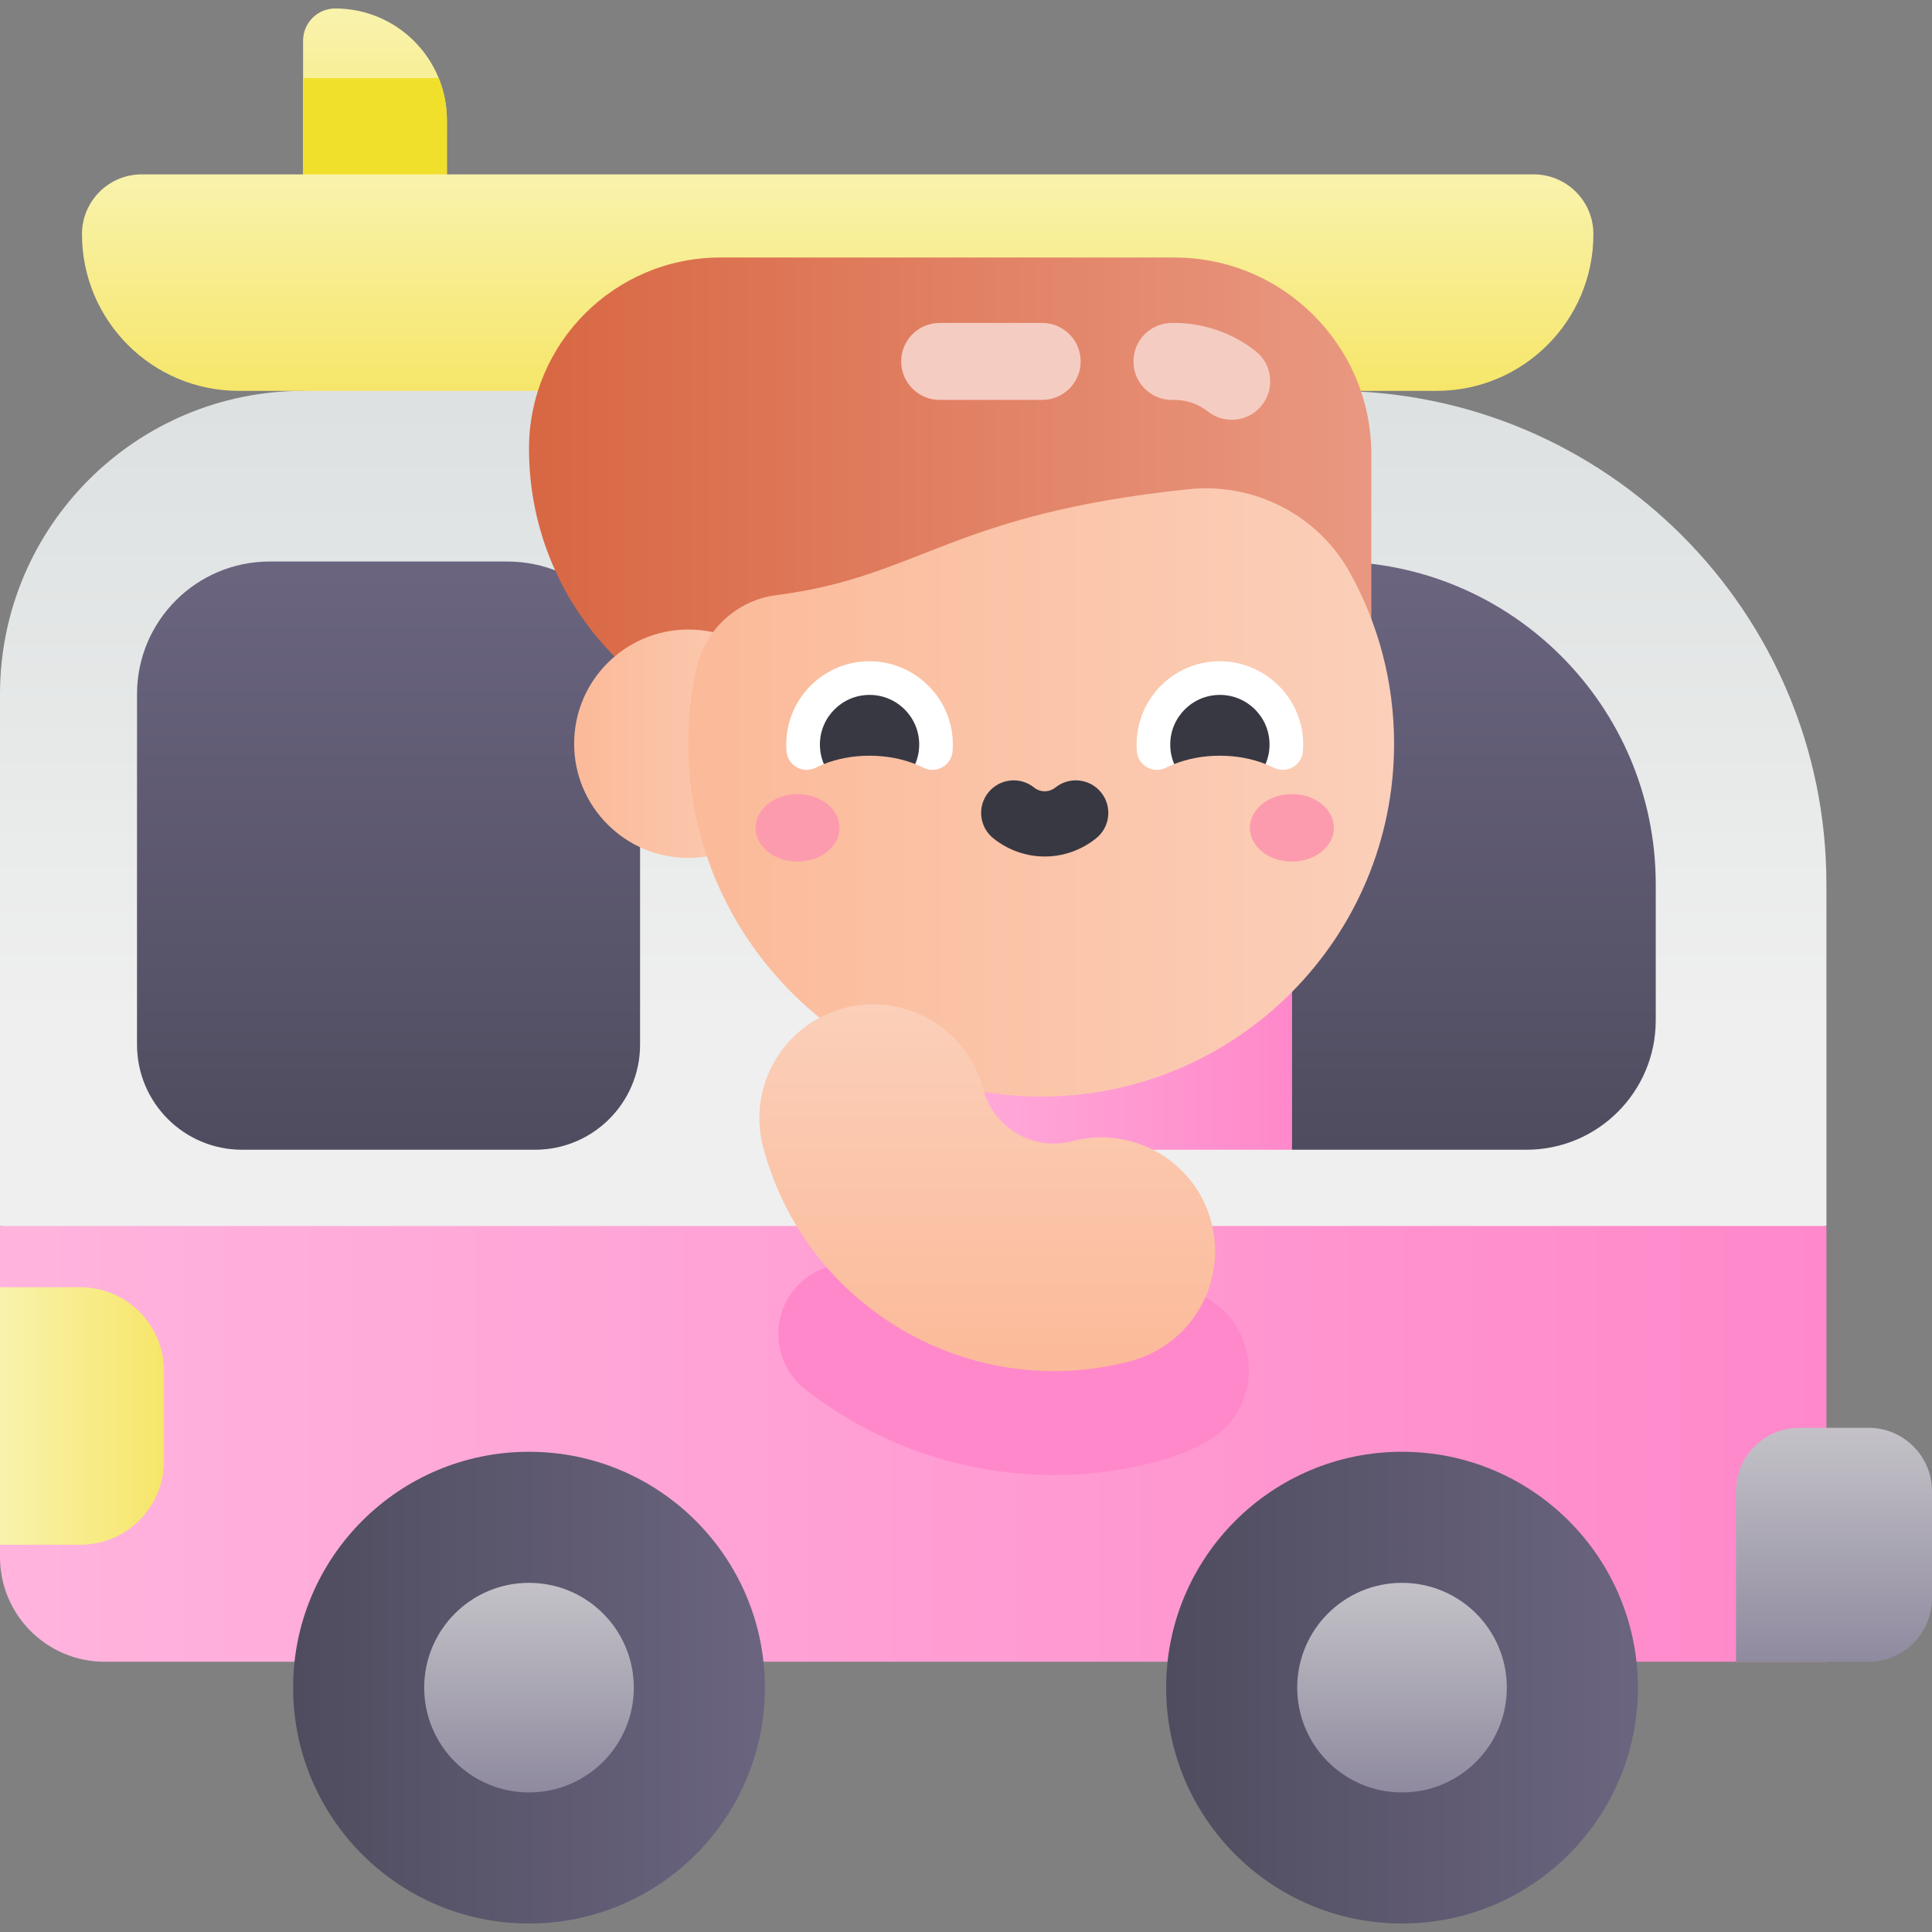 <svg id="Capa_1" enable-background="new 0 0 502 502" height="512" viewBox="0 0 502 502" width="512" xmlns="http://www.w3.org/2000/svg" xmlns:xlink="http://www.w3.org/1999/xlink"><rect x="0" y="0" width="502" height="502" fill="#808080" stroke="none"/><linearGradient id="lg1"><stop offset=".022" stop-color="#f9f2ab"/><stop offset=".999" stop-color="#f6e66a"/></linearGradient><linearGradient id="SVGID_1_" gradientUnits="userSpaceOnUse" x1="97.434" x2="97.434" xlink:href="#lg1" y1="2.202" y2="62.739"/><linearGradient id="SVGID_2_" gradientUnits="userSpaceOnUse" x1="237.284" x2="237.284" y1="-11.077" y2="265.384"><stop offset="0" stop-color="#d0d7d7"/><stop offset="1" stop-color="#efefef"/></linearGradient><linearGradient id="SVGID_3_" gradientUnits="userSpaceOnUse" x1="217.663" x2="217.663" xlink:href="#lg1" y1="45.308" y2="101.559"/><linearGradient id="lg2"><stop offset="0" stop-color="#4f4c5f"/><stop offset=".978" stop-color="#6a647f"/></linearGradient><linearGradient id="SVGID_4_" gradientUnits="userSpaceOnUse" x1="100.957" x2="100.957" xlink:href="#lg2" y1="298.742" y2="145.902"/><linearGradient id="SVGID_5_" gradientUnits="userSpaceOnUse" x1="332.284" x2="332.284" xlink:href="#lg2" y1="298.742" y2="145.902"/><linearGradient id="SVGID_6_" gradientUnits="userSpaceOnUse" x1="137.453" x2="356.32" y1="140.457" y2="140.457"><stop offset="0" stop-color="#d86743"/><stop offset=".979" stop-color="#e99780"/></linearGradient><linearGradient id="lg3"><stop offset="0" stop-color="#fbba99"/><stop offset="1" stop-color="#fbcfb9"/></linearGradient><linearGradient id="SVGID_7_" gradientUnits="userSpaceOnUse" x1="149.184" x2="208.521" xlink:href="#lg3" y1="193.241" y2="193.241"/><linearGradient id="lg4"><stop offset=".021" stop-color="#ffb3dd"/><stop offset="1" stop-color="#ff88ca"/></linearGradient><linearGradient id="SVGID_8_" gradientUnits="userSpaceOnUse" x1="0" x2="474.567" xlink:href="#lg4" y1="375.166" y2="375.166"/><linearGradient id="SVGID_9_" gradientUnits="userSpaceOnUse" x1="226.757" x2="335.718" xlink:href="#lg4" y1="270.741" y2="270.741"/><linearGradient id="SVGID_10_" gradientUnits="userSpaceOnUse" x1="178.852" x2="362.232" xlink:href="#lg3" y1="205.902" y2="205.902"/><linearGradient id="lg5"><stop offset=".022" stop-color="#c3c1c7"/><stop offset="1" stop-color="#8f8a9f"/></linearGradient><linearGradient id="SVGID_11_" gradientUnits="userSpaceOnUse" x1="476.536" x2="476.536" xlink:href="#lg5" y1="370.994" y2="431.776"/><linearGradient id="SVGID_12_" gradientUnits="userSpaceOnUse" x1=".003" x2="42.602" xlink:href="#lg1" y1="367.925" y2="367.925"/><linearGradient id="SVGID_13_" gradientUnits="userSpaceOnUse" x1="303.003" x2="425.584" xlink:href="#lg2" y1="438.508" y2="438.508"/><linearGradient id="SVGID_14_" gradientUnits="userSpaceOnUse" x1="364.294" x2="364.294" xlink:href="#lg5" y1="411.277" y2="465.739"/><linearGradient id="SVGID_15_" gradientUnits="userSpaceOnUse" x1="76.163" x2="198.744" xlink:href="#lg2" y1="438.508" y2="438.508"/><linearGradient id="SVGID_16_" gradientUnits="userSpaceOnUse" x1="137.453" x2="137.453" xlink:href="#lg5" y1="411.277" y2="465.739"/><linearGradient id="SVGID_17_" gradientUnits="userSpaceOnUse" x1="256.528" x2="256.528" xlink:href="#lg3" y1="356.26" y2="260.945"/><g><path d="m87.106 2.202c-4.615 0-8.356 3.741-8.356 8.356v39.677l37.369 12.505v-31.526c-.001-16.023-12.99-29.012-29.013-29.012z" fill="url(#SVGID_1_)"/><path d="m474.567 229.765v88.788l-267.34 31.341-207.227-31.342v-138.178c0-43.527 35.289-78.815 78.825-78.815l138.838-28.126 128.688 28.126c70.814 0 128.216 57.402 128.216 128.206z" fill="url(#SVGID_2_)"/><path d="m78.749 50.234 37.369 12.505v-31.525c0-3.859-.76-7.539-2.128-10.907h-35.241z" fill="#f0e02c"/><path d="m398.502 45.308h-361.677c-8.573 0-15.523 6.95-15.523 15.522 0 22.494 18.235 40.729 40.729 40.729h311.264c22.494 0 40.729-18.235 40.729-40.729 0-8.573-6.95-15.522-15.522-15.522z" fill="url(#SVGID_3_)"/><path d="m139.012 298.742c15.077 0 27.3-12.223 27.3-27.3v-91.067c0-19.039-15.434-34.473-34.473-34.473h-61.764c-19.039 0-34.473 15.434-34.473 34.473v91.067c0 15.077 12.223 27.3 27.3 27.3z" fill="url(#SVGID_4_)"/><path d="m346.354 145.902h-77.533c-19.039 0-34.473 15.434-34.473 34.473v91.067c0 15.077 12.223 27.3 27.3 27.3h16.08v-8.57l39.241-2.956 18.749 11.525h60.9c18.559 0 33.603-15.044 33.603-33.603v-35.371c-.001-46.317-37.549-83.865-83.867-83.865z" fill="url(#SVGID_5_)"/><path d="m305.13 66.91h-86.501-31.473c-27.45 0-49.703 22.253-49.703 49.703 0 42.32 34.308 76.628 76.628 76.628h4.547v20.762h58.667l79.024-20.762v-58.262-16.879c0-28.271-22.918-51.19-51.189-51.19z" fill="url(#SVGID_6_)"/><g><path d="m320.043 109.072c-2.162 0-4.34-.698-6.172-2.137-2.518-1.979-5.54-3.024-8.741-3.024h-.624c-5.523 0-10-4.477-10-10s4.477-10 10-10h.624c7.616 0 15.108 2.592 21.098 7.298 4.343 3.412 5.097 9.699 1.684 14.041-1.972 2.511-4.906 3.822-7.869 3.822z" fill="#f5ccc2"/></g><g><path d="m270.793 103.91h-26.637c-5.523 0-10-4.477-10-10s4.477-10 10-10h26.637c5.523 0 10 4.477 10 10s-4.477 10-10 10z" fill="#f5ccc2"/></g><circle cx="178.852" cy="193.241" fill="url(#SVGID_7_)" r="29.669"/><path d="m474.567 318.552v113.227h-447.379c-15.008 0-27.188-12.18-27.188-27.188v-86.039z" fill="url(#SVGID_8_)"/><path d="m226.757 242.74h108.96v56.002h-108.96z" fill="url(#SVGID_9_)"/><path d="m308.837 127.108c-62.212 6.504-69.705 22.714-107.141 27.539-10.259 1.322-18.585 9.023-20.772 19.133-1.449 6.699-2.166 13.671-2.062 20.828.732 50.223 42.366 90.809 92.593 90.319 50.219-.49 90.777-41.351 90.777-91.686 0-16.162-4.182-31.347-11.522-44.532-8.315-14.937-24.871-23.379-41.873-21.601z" fill="url(#SVGID_10_)"/><path d="m485.511 370.994h-17.95c-9.107 0-16.489 7.382-16.489 16.489v44.293h34.438c9.107 0 16.489-7.382 16.489-16.489v-27.804c.001-9.106-7.381-16.489-16.488-16.489z" fill="url(#SVGID_11_)"/><path d="m20.835 334.466h-20.832v66.919h20.832c12.021 0 21.766-9.745 21.766-21.767v-23.386c.001-12.021-9.744-21.766-21.766-21.766z" fill="url(#SVGID_12_)"/><ellipse cx="207.227" cy="215.104" fill="#fd9bae" rx="10.916" ry="8.772"/><ellipse cx="335.682" cy="215.104" fill="#fd9bae" rx="10.916" ry="8.772"/><path d="m271.455 222.548c-4.712 0-9.423-1.575-13.354-4.725-3.646-2.921-4.234-8.245-1.313-11.891 2.921-3.647 8.245-4.234 11.891-1.313 1.635 1.31 3.918 1.31 5.553 0 3.645-2.921 8.969-2.333 11.891 1.313 2.921 3.646 2.333 8.97-1.313 11.891-3.932 3.151-8.644 4.725-13.355 4.725z" fill="#383842"/><path d="m247.538 192.013c-.724-11.069-9.94-19.907-21.029-20.192-12.214-.313-22.213 9.495-22.213 21.638 0 .616.026 1.227.077 1.83.308 3.661 4.28 5.843 7.563 4.193.686-.344 1.411-.655 2.152-.948l-.013-.008 12.682-8.983 11.05 8.983-.012.009c.74.292 1.463.602 2.147.946 3.321 1.667 7.28-.586 7.575-4.29.083-1.04.092-2.101.021-3.178z" fill="#fff"/><path d="m338.566 192.013c-.724-11.069-9.94-19.907-21.029-20.192-12.214-.313-22.213 9.495-22.213 21.638 0 .616.026 1.227.077 1.83.308 3.661 4.28 5.843 7.563 4.193.686-.344 1.41-.655 2.151-.948l-.012-.009 10.64-8.983 13.092 8.983-.014.008c.74.293 1.464.603 2.149.947 3.321 1.667 7.28-.586 7.575-4.29.082-1.039.091-2.1.021-3.177z" fill="#fff"/><path d="m225.941 196.358c4.331 0 8.385.791 11.866 2.168.666-1.556 1.034-3.267 1.034-5.067 0-7.125-5.776-12.9-12.9-12.9s-12.9 5.776-12.9 12.9c0 1.8.368 3.51 1.034 5.067 3.481-1.378 7.535-2.168 11.866-2.168z" fill="#383842"/><path d="m316.968 196.358c4.33 0 8.385.791 11.866 2.168.666-1.556 1.034-3.267 1.034-5.067 0-7.125-5.776-12.9-12.9-12.9-7.125 0-12.901 5.776-12.901 12.9 0 1.8.368 3.51 1.034 5.067 3.483-1.378 7.537-2.168 11.867-2.168z" fill="#383842"/><circle cx="364.293" cy="438.508" fill="url(#SVGID_13_)" r="61.29"/><circle cx="364.293" cy="438.508" fill="url(#SVGID_14_)" r="27.231"/><circle cx="137.453" cy="438.508" fill="url(#SVGID_15_)" r="61.29"/><circle cx="137.453" cy="438.508" fill="url(#SVGID_16_)" r="27.231"/><path d="m318.197 340.818c-3.015-3.015-6.861-5.06-11.046-5.873l-85.26-6.531c-5.314-.407-10.541 1.527-14.309 5.296-7.778 7.778-6.954 20.602 1.725 27.36 17.987 14.007 40.499 22.187 64.52 22.189h.009c8.991 0 17.988-1.168 26.741-3.473 4.717-1.242 9.137-3.049 13.207-5.328 12.264-6.868 14.353-23.7 4.413-33.64z" fill="#ff88ca"/><path d="m314.761 317.56c-4.158-15.789-20.328-25.218-36.117-21.06-10.114 2.663-20.508-3.399-23.172-13.513-4.158-15.789-20.328-25.218-36.117-21.06s-25.218 20.328-21.06 36.117c10.965 41.641 53.764 66.599 95.406 55.633 15.788-4.158 25.217-20.328 21.06-36.117z" fill="url(#SVGID_17_)"/></g></svg>